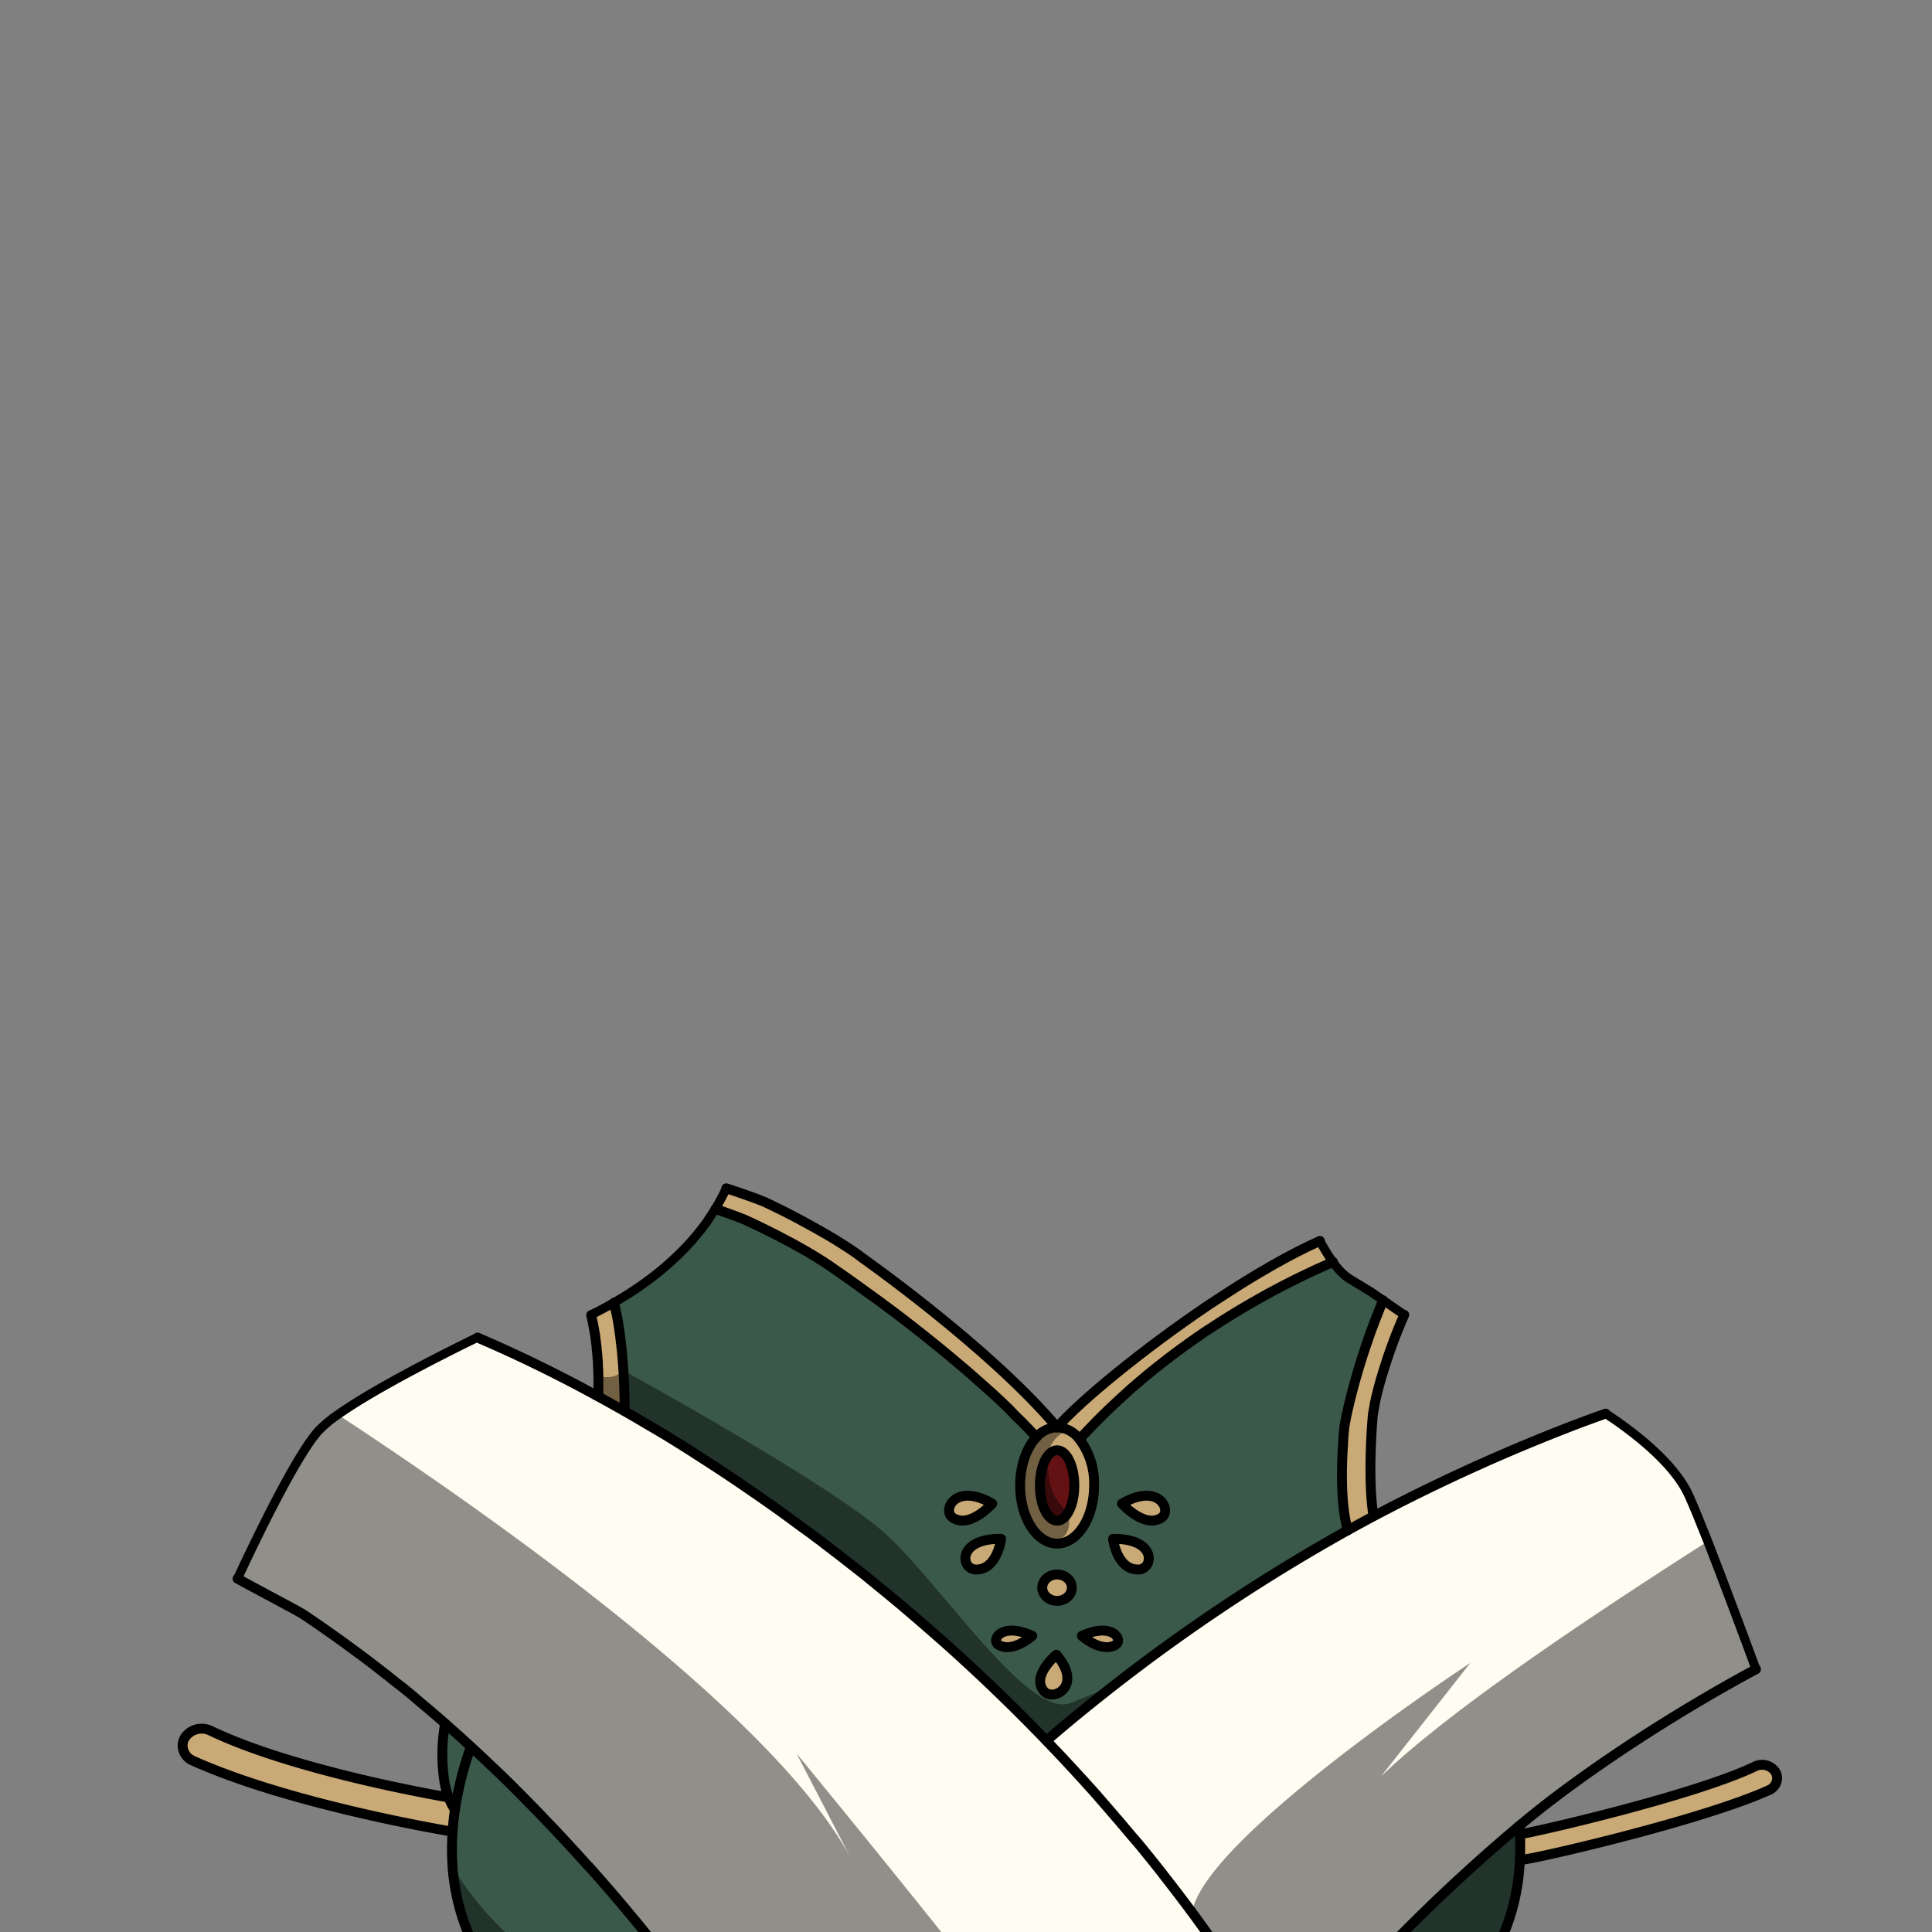 <svg xmlns="http://www.w3.org/2000/svg" viewBox="0 0 432 432">
  <rect x="0" y="0" width="432" height="432" fill="#808080" stroke="none"/>
  <defs>
    <style>.BUNTAI_WOLF_OUTFIT_WOLF_OUTFIT_3_cls-1{isolation:isolate;}.BUNTAI_WOLF_OUTFIT_WOLF_OUTFIT_3_cls-2{fill:#fffcf1;}.BUNTAI_WOLF_OUTFIT_WOLF_OUTFIT_3_cls-3{fill:#631113;}.BUNTAI_WOLF_OUTFIT_WOLF_OUTFIT_3_cls-4{fill:#3a594a;}.BUNTAI_WOLF_OUTFIT_WOLF_OUTFIT_3_cls-5{fill:#c9a976;}.BUNTAI_WOLF_OUTFIT_WOLF_OUTFIT_3_cls-6,.BUNTAI_WOLF_OUTFIT_WOLF_OUTFIT_3_cls-8{fill:none;stroke:#000;stroke-linecap:round;stroke-linejoin:round;}.BUNTAI_WOLF_OUTFIT_WOLF_OUTFIT_3_cls-6{stroke-width:2.21px;}.BUNTAI_WOLF_OUTFIT_WOLF_OUTFIT_3_cls-7{opacity:0.43;mix-blend-mode:multiply;}.BUNTAI_WOLF_OUTFIT_WOLF_OUTFIT_3_cls-8{stroke-width:2px;}</style>
  </defs>
  <g class="BUNTAI_WOLF_OUTFIT_WOLF_OUTFIT_3_cls-1">
    <g id="outfit">
      <path class="BUNTAI_WOLF_OUTFIT_WOLF_OUTFIT_3_cls-2" d="M392.64,373.25q-3.13,1.67-6.3,3.47h0c-16.4,9.26-33.45,20.63-45.34,30.46-.14.12-.28.25-.42.36l-.85.7h0a390.17,390.17,0,0,0-51.54,52.39c-.82-1.43-1.66-2.86-2.49-4.27-.49-.82-1-1.63-1.47-2.44l-.25-.41-.05-.08c-.39-.63-.76-1.26-1.16-1.88,0-.11-.12-.21-.18-.32s-.29-.45-.42-.67c-.28-.45-.55-.89-.84-1.33l0,0c-.56-.89-1.11-1.79-1.69-2.67-.14-.23-.29-.46-.44-.69l-1.35-2.08c-.78-1.18-1.56-2.36-2.35-3.53l-.79-1.17-1.33-1.93c-.36-.52-.71-1-1.08-1.55-.8-1.16-1.61-2.31-2.44-3.46-.56-.77-1.09-1.53-1.65-2.29s-1.1-1.52-1.67-2.27-1.12-1.51-1.68-2.26l-.64-.84c-.7-.93-1.41-1.85-2.11-2.77-.14-.19-.3-.38-.44-.56-1.18-1.53-2.38-3-3.59-4.55a3.75,3.75,0,0,0-.26-.33l0,0c-.53-.67-1.07-1.34-1.61-2s-1.14-1.39-1.7-2.08l-.86-1q-2.22-2.67-4.48-5.29L247,403.42c-.57-.66-1.15-1.31-1.74-2s-1.07-1.21-1.62-1.82c-.29-.31-.56-.63-.86-.94a1.24,1.24,0,0,0-.19-.22c-.07-.07-.13-.15-.19-.22s-.23-.26-.36-.38a2.25,2.25,0,0,0-.21-.24c-.24-.25-.47-.51-.71-.77s-.42-.47-.64-.7l-.06-.07c-.16-.17-.3-.33-.46-.49a5.25,5.25,0,0,0-.46-.49.07.07,0,0,0,0-.05q-.6-.66-1.23-1.32c-.46-.49-.9-1-1.37-1.46-.23-.25-.45-.5-.69-.74l-.07-.08c-.4-.42-.82-.84-1.21-1.26l-.95-1c.27-.25.57-.5.87-.76,4.64-4,9.36-7.81,14.11-11.53h0l0,0a408.83,408.83,0,0,1,52.36-34.74c1.89-1.05,3.82-2.1,5.72-3.12a412.14,412.14,0,0,1,44.69-20.31q3.75-1.43,7.27-2.67c5.64,3.7,15.25,10.84,18.63,18.38,1.12,2.5,2.6,6.11,4.21,10.21C385.68,354.36,390.25,366.74,392.64,373.25Z" />
      <path class="BUNTAI_WOLF_OUTFIT_WOLF_OUTFIT_3_cls-2" d="M289.89,463.66l-.45,0-1,.07h-.06c-14.39.9-27.7-2.15-54.43-1.46-5.07.13-10.65.4-16.78.85-2.06.16-4.18.33-6.37.53q-5.79.51-12.29,1.27c-1.43.16-2.9.34-4.39.53l-4.84.6a144.71,144.71,0,0,1-19.54,1.32s-1.23-2-3.61-5.63c-.7-1-1.49-2.22-2.39-3.52-.22-.33-.45-.66-.67-1-.1-.14-.2-.29-.31-.43s-.21-.29-.3-.44-.3-.44-.47-.67-.31-.46-.48-.69l-.15-.22c-.76-1.08-1.59-2.23-2.45-3.43l-.32-.44c-.12-.15-.22-.31-.33-.46s-.16-.22-.25-.34l-.25-.35c-.08-.12-.18-.23-.27-.35s-.2-.28-.3-.42l-.3-.42c-.12-.15-.22-.31-.35-.46-.35-.49-.71-1-1.09-1.49l-.74-1c-.5-.68-1-1.36-1.55-2.06-1.86-2.43-3.84-5-6-7.68-.55-.71-1.14-1.43-1.71-2.16l-1.78-2.19c-.59-.74-1.22-1.49-1.84-2.24-1.46-1.77-3-3.58-4.56-5.41Q135.68,422,134,420l-.22-.24c-.6-.7-1.23-1.39-1.84-2.09l-.06-.06-.05,0a1.06,1.06,0,0,0-.17-.2s0,0-.06,0c-.75-.86-1.52-1.71-2.3-2.57l-2.42-2.64c-.83-.88-1.65-1.77-2.48-2.66s-1.68-1.78-2.56-2.67-1.71-1.8-2.59-2.7-1.76-1.79-2.67-2.7q-2.44-2.46-5-4.94c-.7-.68-1.4-1.36-2.12-2l-1.28-1.22c-.93-.88-1.87-1.75-2.83-2.62s-1.88-1.74-2.84-2.6-1.85-1.65-2.79-2.47a1.31,1.31,0,0,1-.12-.11h0c-.79-.72-1.61-1.43-2.45-2.13s-1.57-1.36-2.35-2l-1.37-1.16c-1.23-1-2.46-2.05-3.72-3.07L88.29,376l-1.84-1.48-.06,0c-.45-.36-.91-.73-1.37-1.08-.9-.71-1.81-1.41-2.74-2.11s-2-1.49-3-2.22c-1.6-1.19-3.19-2.35-4.83-3.5-.36-.27-.75-.54-1.12-.8l-2.18-1.53-.78-.53c-.87-.59-1.71-1.17-2.58-1.74-.42-.28-4.16-2.3-7.91-4.32l-.2-.1-.25-.14a1.86,1.86,0,0,0-.25-.14c-2.43-1.3-4.76-2.56-6.1-3.3,4.42-9.51,13.08-27.37,18-32.92a26.54,26.54,0,0,1,4.37-3.68c8-5.67,22.73-13.15,31.28-17.33q3.9,1.65,7.87,3.5,4.65,2.16,9.43,4.57l1.62.83q2.62,1.33,5.27,2.76a.24.24,0,0,1,.08.06c.24.12.49.24.73.38.68.35,1.35.73,2,1.09,2,1.05,3.91,2.14,5.88,3.27l2.93,1.69c1,.57,2,1.14,2.92,1.73s2,1.18,3,1.77c1.91,1.16,3.81,2.35,5.74,3.56l1.53,1q2.06,1.31,4.13,2.66c2.2,1.44,4.4,2.92,6.62,4.43l2.77,1.91c2.68,1.85,5.34,3.75,8,5.71l2.34,1.71,2.73,2a3.39,3.39,0,0,1,.42.33l.17.11a.27.27,0,0,1,.08.07l.09.06.37.28.3.24c.19.13.38.27.56.42l2.18,1.67,0,0c.55.4,1.1.83,1.64,1.26q1.92,1.49,3.84,3c.75.59,1.49,1.18,2.24,1.79s1.36,1.08,2,1.64l3,2.45c.84.69,1.68,1.39,2.51,2.1l.6.51c1.91,1.62,3.84,3.28,5.75,4.95,1.33,1.16,2.64,2.33,4,3.52.91.83,1.84,1.66,2.75,2.5,2.33,2.13,4.66,4.29,6.94,6.49.52.5,1.06,1,1.58,1.51q5.37,5.17,10.6,10.61l.95,1c.21.23.43.45.63.68l.58.58.07.08c.24.24.46.49.69.74.47.48.91,1,1.37,1.46s.83.88,1.23,1.32a.07.07,0,0,1,0,.05l.06.06c.27.28.53.57.8.86l.06.06.06.07.18.2.46.5c.24.26.47.52.71.77a2.25,2.25,0,0,1,.21.24c.13.12.23.26.36.38s.12.15.19.22a1.24,1.24,0,0,1,.19.22c.3.31.57.63.86.94.55.61,1.09,1.21,1.62,1.82s1.17,1.3,1.74,2,1.15,1.32,1.71,2l.4.44.37.45,1.55,1.81a3.07,3.07,0,0,1,.29.34l1.26,1.49a.7.7,0,0,1,.13.17c.29.35.58.69.88,1l.86,1c.56.69,1.14,1.38,1.7,2.08s1.08,1.33,1.61,2l0,0a3.75,3.75,0,0,1,.26.33l1.16,1.45,1.55,2,.88,1.13c.14.18.3.37.44.56l.43.57c.57.73,1.13,1.46,1.68,2.2l.64.84c.56.75,1.13,1.51,1.68,2.26.41.54.81,1.09,1.21,1.63.15.22.3.43.46.64.56.76,1.09,1.52,1.65,2.29.83,1.15,1.64,2.3,2.44,3.46.37.51.72,1,1.08,1.55l1.33,1.93.79,1.17.79,1.17c.51.79,1,1.57,1.56,2.36l1.35,2.08c.15.23.3.46.44.69.3.46.6.92.88,1.39l.81,1.28,0,0c.29.44.56.88.84,1.33.13.22.28.45.42.67s.13.21.18.32c.21.32.4.65.6,1l.56.91.05.08.25.41c.08.14.18.28.25.42.42.68.81,1.35,1.22,2,.83,1.41,1.67,2.84,2.49,4.27C288.77,461.64,289.34,462.65,289.89,463.66Z" />
      <path class="BUNTAI_WOLF_OUTFIT_WOLF_OUTFIT_3_cls-3" d="M236.37,324.28c2.13,0,3.85,3.53,3.85,7.87S238.5,340,236.37,340s-3.85-3.53-3.85-7.88S234.24,324.28,236.37,324.28Z" />
      <path class="BUNTAI_WOLF_OUTFIT_WOLF_OUTFIT_3_cls-4" d="M339.89,415.87a49.82,49.82,0,0,1-.6,5.89c-2.08,12.9-9.5,26.36-27.53,37a85.39,85.39,0,0,1-21.87,4.86h0c-.56-1-1.12-2-1.71-3a390.79,390.79,0,0,1,51.54-52.39c0,.6.1,1.19.13,1.78A56.55,56.55,0,0,1,339.89,415.87Z" />
      <path class="BUNTAI_WOLF_OUTFIT_WOLF_OUTFIT_3_cls-4" d="M306.62,288.94,301.85,286a14.35,14.35,0,0,1-3.8-3.85q-4,1.72-7.7,3.56l-1,.49q-1.18.58-2.31,1.17c-.53.27-1,.54-1.57.83-1.29.67-2.55,1.36-3.78,2.06-.64.35-1.25.7-1.88,1.06q-4.55,2.61-8.6,5.3c-.67.43-1.32.87-2,1.3q-4,2.74-7.6,5.47l-1.45,1.12c-2.31,1.79-4.46,3.57-6.47,5.31l-.88.76c-1.81,1.58-3.47,3.13-5,4.62l-1.19,1.17c-1.15,1.13-2.24,2.24-3.24,3.3l-.81.84c-.39.44-.79.87-1.17,1.29a16.41,16.41,0,0,1,3.25,10.33c0,7.2-3.71,13-8.26,13l-.43,0a2.58,2.58,0,0,1-.29,0h0l-.22,0h0l-.14,0a0,0,0,0,1,0,0,2.46,2.46,0,0,1-.39-.09l-.22-.07a2.19,2.19,0,0,1-.33-.12h0l-.51-.24a7,7,0,0,1-1.27-.85l-.27-.24-.25-.23-.23-.24-.12-.13a7.17,7.17,0,0,1-.51-.61c-.14-.18-.27-.37-.4-.57s-.24-.34-.34-.52l-.13-.2v0l-.06-.09a2.37,2.37,0,0,1-.19-.35l-.25-.49c-.1-.23-.22-.47-.31-.72s-.09-.2-.14-.31h0a.09.09,0,0,0,0,0c-.05-.13-.09-.25-.13-.38a.49.49,0,0,1,0-.11,13.75,13.75,0,0,1-.43-1.5c-.05-.19-.09-.39-.13-.58-.1-.48-.2-1-.27-1.46a.08.08,0,0,1,0,0c0-.43-.08-.86-.11-1.3a0,0,0,0,1,0,0,0,0,0,0,1,0,0,1.23,1.23,0,0,1,0-.19c0-.06,0-.12,0-.19a.76.76,0,0,0,0-.15h0a0,0,0,0,1,0-.05c0-.12,0-.24,0-.37v-.68a.49.49,0,0,1,0-.12,1.93,1.93,0,0,1,0-.24q0-.3,0-.6a.2.2,0,0,1,0-.11c0-.16,0-.32,0-.48s0,0,0,0,0,0,0,0a0,0,0,0,1,0,0c0-.11,0-.22,0-.33a2.58,2.58,0,0,1,0-.39l.12-.64v0s0-.07,0-.1h0l0-.15a1.55,1.55,0,0,1,0-.21,3.19,3.19,0,0,1,.12-.6c0-.2.09-.41.15-.61a2.11,2.11,0,0,1,.12-.43c.08-.25.15-.5.25-.74a.74.74,0,0,1,0-.14,1.51,1.51,0,0,1,.1-.3c.05-.14.11-.28.17-.41a1.11,1.11,0,0,1,.07-.16,2,2,0,0,1,.14-.3,1.89,1.89,0,0,1,.11-.25,1.51,1.51,0,0,1,.09-.18s0,0,0,0a1.33,1.33,0,0,0,.11-.24h0l0,0s0,0,0-.05l.37-.65.28-.44.3-.43a5.45,5.45,0,0,1,.37-.47l.39-.46a.6.6,0,0,0-.11-.12c-.9-1-1.85-2-2.82-2.94-.17-.19-.36-.38-.55-.56-.57-.58-1.15-1.16-1.75-1.73s-1.35-1.32-2-2L223,312.71c-.44-.41-.88-.82-1.33-1.22-.74-.69-1.49-1.36-2.24-2l-.16-.13c-.15-.15-.31-.29-.48-.43-.45-.42-.92-.83-1.38-1.23l-1.9-1.63c-1-.89-2.05-1.76-3.08-2.61l-.87-.73a.45.45,0,0,1-.13-.1L210,301.46l-.1-.09c-1.23-1-2.46-2-3.64-2.92-.59-.47-1.18-.94-1.77-1.39l-.28-.23-1.5-1.17-.77-.59-1.3-1-.47-.36-2.69-2-.84-.63-.18-.12-1.38-1-3.66-2.65-.52-.37-.32-.23-.17-.12-.91-.64-.14-.11-.73-.51c-.17-.11-.31-.21-.45-.32l-.11-.07-.28-.2-.2-.13-.74-.51c-7.77-5.66-20.47-11.35-20.47-11.35-.89-.35-1.83-.72-2.84-1.08-.25-.1-.52-.19-.78-.28l-.21-.09-.24-.08-.17-.06-.68-.24-.69-.24-.86-.3c-.48.78-1,1.54-1.49,2.28l0,.06a54.52,54.52,0,0,1-7.24,8.36l0,0c-.5.48-1,.94-1.52,1.39s-1.11,1-1.66,1.43a75,75,0,0,1-10.71,7.44c.06.18.1.36.15.54s.1.48.16.73c.1.42.19.84.28,1.26s.14.7.2,1c.15.78.15.95.28,1.73.06.37.12.74.16,1.12s.12.74.17,1.11c.06.57.14,1.13.2,1.7.24,2,.4,4.06.53,6,.21,3.29.27,6.37.27,8.94l2.93,1.69c1,.56,2,1.14,2.92,1.73s2,1.18,3,1.77c1.91,1.16,3.81,2.35,5.74,3.56l1.53,1q2.06,1.31,4.13,2.66c2.2,1.44,4.4,2.92,6.62,4.43.92.63,1.85,1.26,2.77,1.91,2.68,1.85,5.34,3.75,8,5.71l2.34,1.71,2.73,2a3.39,3.39,0,0,1,.42.33l.17.11a.27.27,0,0,1,.08.07l.09.06.37.28.3.24c.19.13.38.27.56.42l2.18,1.67,0,0c.55.4,1.1.83,1.64,1.26q1.92,1.49,3.84,3c.75.59,1.49,1.18,2.24,1.79s1.36,1.08,2,1.64l3,2.45c.84.69,1.68,1.39,2.51,2.1l.6.51c1.91,1.62,3.84,3.28,5.75,4.95,1.33,1.16,2.64,2.33,4,3.52.91.83,1.84,1.66,2.75,2.5,2.33,2.13,4.66,4.29,6.94,6.49.52.5,1.06,1,1.58,1.51q5.37,5.17,10.6,10.61c.27-.25.57-.5.87-.76,4.64-4,9.36-7.81,14.11-11.53h0l0,0a408.83,408.83,0,0,1,52.36-34.74c-1.59-5.6-1.41-13.77-1.09-18.76,0-.27,0-.53,0-.78a1.81,1.81,0,0,1,0-.4c0-.24,0-.47.05-.69h0c.12-1.55.23-2.5.23-2.5.14-.9.33-1.92.57-3a145,145,0,0,1,4.55-16c.36-1.06.73-2.1,1.11-3.13.25-.68.5-1.36.76-2l.77-1.94c.27-.68.54-1.33.82-2,0-.07.06-.13.08-.19h0Zm-73.51,65.55a.77.77,0,0,1,.07-.27c0-.08,0-.15.07-.22s.16-.31.25-.46.1-.14.15-.21l.16-.2.21-.21a3.51,3.51,0,0,1,2.34-.87,3.16,3.16,0,0,1,3.32,3,2.51,2.51,0,0,1-.06.55,3.16,3.16,0,0,1-.17.52,1.34,1.34,0,0,1-.12.24,2,2,0,0,1-.3.42,2.56,2.56,0,0,1-.28.3,2.34,2.34,0,0,1-.3.25c-.11.08-.23.15-.35.22a2.53,2.53,0,0,1-.33.16,3.83,3.83,0,0,1-.75.23h0a4.32,4.32,0,0,1-.62,0l-.34,0a2.76,2.76,0,0,1-.4-.06,2,2,0,0,1-.35-.09l-.31-.11a3,3,0,0,1-.4-.2l-.31-.2a3.39,3.39,0,0,1-.45-.4l-.22-.29a1.62,1.62,0,0,1-.23-.37s0-.07-.06-.1a1,1,0,0,0,0-.1c0-.08-.05-.16-.08-.25l-.06-.24c0-.09,0-.17-.05-.26a2.26,2.26,0,0,1,0-.26,2.17,2.17,0,0,1,0-.26C233.08,354.66,233.09,354.57,233.11,354.49Zm-.5,21.13a3.23,3.23,0,0,1,.08-.53,4.5,4.5,0,0,1,.14-.49c.06-.18.13-.36.2-.54a6.36,6.36,0,0,1,.3-.58,4.56,4.56,0,0,1,.33-.56.37.37,0,0,0,.07-.12c.11-.14.2-.28.29-.41s.25-.33.39-.49l.32-.37c.23-.27.45-.5.66-.71a.92.92,0,0,1,.13-.14l.14-.13.32-.3.08-.08.08-.05s0-.05.05-.05l0,0,.32.37a13,13,0,0,1,1,1.47c.07.12.14.24.19.35a7.83,7.83,0,0,1,.59,1.31,6,6,0,0,1,.3,1.57,4,4,0,0,1,0,.7.69.69,0,0,1,0,.2c0,.06,0,.13,0,.19a.29.29,0,0,1,0,.09,2.8,2.8,0,0,1-.09.31.32.32,0,0,1,0,.09c0,.11-.1.21-.14.31a2.5,2.5,0,0,1-.25.41,1.85,1.85,0,0,1-.25.32,1.12,1.12,0,0,1-.24.25,3.38,3.38,0,0,1-2.56.94,3.56,3.56,0,0,1-.49-.09,1.7,1.7,0,0,1-.55-.24l-.3-.22a.69.69,0,0,1-.17-.17,3.33,3.33,0,0,1-.87-2.24C232.59,375.85,232.6,375.74,232.61,375.62Zm-1.8-9.84s-4.29,3.87-7.48,2.05C221.44,366.74,223.89,362.58,230.81,365.78Zm-6.94-21.69a12.56,12.56,0,0,1-.87,3.11,4.34,4.34,0,0,1-.25.54,5.18,5.18,0,0,1-.4.73,3.63,3.63,0,0,1-.33.47,1,1,0,0,1-.21.26,4.35,4.35,0,0,1-.83.83,3.53,3.53,0,0,1-.34.24c-.14.08-.26.16-.41.23a.39.39,0,0,1-.13.06l-.22.1a2.53,2.53,0,0,1-.36.12,4.09,4.09,0,0,1-1.35.18,1,1,0,0,1-.25,0,1.45,1.45,0,0,1-.3-.06,2.55,2.55,0,0,1-.39-.13l-.39-.24a7.16,7.16,0,0,1-.34-.31,1.46,1.46,0,0,1-.17-.24,2.39,2.39,0,0,1-.3-.54.86.86,0,0,1-.06-.23,2.17,2.17,0,0,1-.07-.35,2.31,2.31,0,0,1,0-.37,1.51,1.51,0,0,1,0-.3.77.77,0,0,1,0-.15,2.38,2.38,0,0,1,.19-.68.77.77,0,0,1,.08-.19,3,3,0,0,1,.34-.56,1.1,1.1,0,0,1,.14-.18A2.74,2.74,0,0,1,217,346l.27-.23.25-.2a.52.52,0,0,1,.11-.07,3.7,3.7,0,0,1,.59-.36l.4-.19a3.12,3.12,0,0,1,.42-.18c.21-.08.42-.15.64-.21l.45-.12.51-.11a2,2,0,0,1,.43-.08,6,6,0,0,1,.61-.09A16.74,16.74,0,0,1,223.87,344.09Zm-11.64-6.63a2,2,0,0,1,.13-.57,3.36,3.36,0,0,1,.42-.85l.27-.32a3.65,3.65,0,0,1,.3-.27l.07-.06a4.08,4.08,0,0,1,.33-.25,4.34,4.34,0,0,1,.43-.23,1.6,1.6,0,0,1,.3-.13l.17-.06.13-.05h0l.21-.06a1.55,1.55,0,0,1,.31-.07l.26,0,.2,0H216a6.67,6.67,0,0,1,1,0c.18,0,.37,0,.56.08l.64.12a12.26,12.26,0,0,1,1.35.43h0a15.08,15.08,0,0,1,1.51.68h0l.81.45,0,0-.05,0-.07.08-.08.09-.11.1a14,14,0,0,1-1.53,1.38l-.54.41-.44.3s0,0,0,0l-.56.35c-.19.11-.4.22-.59.31a6.65,6.65,0,0,1-.61.27c-.2.08-.42.15-.62.21a2.25,2.25,0,0,1-.35.09,3.74,3.74,0,0,1-.52.09h0l-.51,0a3.69,3.69,0,0,1-.58,0,4,4,0,0,1-.58-.13,3.9,3.9,0,0,1-1.11-.57A1.91,1.91,0,0,1,212.23,337.46Zm37.69,29.78a.61.61,0,0,1-.09.18.64.64,0,0,1-.1.13h0l-.06.07,0,0-.22.16c-3.19,1.82-7.49-2.05-7.49-2.05a11.17,11.17,0,0,1,4.61-1.19,5.17,5.17,0,0,1,.91.07l.41.08.39.11a3.42,3.42,0,0,1,.61.28,2.46,2.46,0,0,1,.27.17,1.3,1.3,0,0,1,.23.18l.18.18a1.86,1.86,0,0,1,.21.28,1.2,1.2,0,0,1,.13.21,1.43,1.43,0,0,1,.12.87A.79.79,0,0,1,249.92,367.24Zm6.58-17.42a1.41,1.41,0,0,1-.27.37.75.75,0,0,1-.15.16l-.17.15a1.64,1.64,0,0,1-.22.14c-.08.05-.17.08-.24.12a3,3,0,0,1-.42.14,1.68,1.68,0,0,1-.45.06,4.19,4.19,0,0,1-1.36-.18,2.06,2.06,0,0,1-.35-.12l-.12-.05a2.06,2.06,0,0,1-.42-.21,1.43,1.43,0,0,1-.27-.15,4.34,4.34,0,0,1-.58-.46,3.31,3.31,0,0,1-.27-.26,3.9,3.9,0,0,1-.33-.38,6.5,6.5,0,0,1-.88-1.37c-.07-.15-.14-.31-.22-.47s-.13-.31-.18-.46a3.05,3.05,0,0,1-.16-.45c-.06-.15-.1-.29-.15-.44s-.09-.33-.13-.48a12.22,12.22,0,0,1-.28-1.39C256.25,344,257.7,347.86,256.5,349.82Zm4-11.62a1.21,1.21,0,0,1-.13.42,1.64,1.64,0,0,1-.56.67,3,3,0,0,1-.54.33l-.27.12a.31.31,0,0,1-.12.05l-.24.08a3.11,3.11,0,0,1-.49.11l-.24,0-.37,0-.5,0-.5-.08-.44-.12-.56-.19a8.23,8.23,0,0,1-1-.47l-.41-.24-.13-.08c-.23-.14-.46-.29-.67-.44l-.58-.44a4.61,4.61,0,0,1-.62-.52l-.66-.6-.14-.13-.11-.12-.1-.1-.14-.16-.05-.05,0,0h0s0,0,0,0l.8-.45a15,15,0,0,1,1.52-.68,13.92,13.92,0,0,1,1.36-.43l.64-.12c.19,0,.36-.06.53-.07a6.07,6.07,0,0,1,1,0,2.71,2.71,0,0,1,.41,0l.36.07a2.11,2.11,0,0,1,.36.09,1.64,1.64,0,0,1,.39.14,2.78,2.78,0,0,1,.46.21,2.55,2.55,0,0,1,.39.24.85.85,0,0,1,.17.14.58.58,0,0,1,.17.14,1.48,1.48,0,0,1,.25.25,2.74,2.74,0,0,1,.49.71,1.89,1.89,0,0,0,.11.25,1.43,1.43,0,0,1,.08.22.83.83,0,0,1,.06.21,2.7,2.7,0,0,1,0,1Z" />
      <path class="BUNTAI_WOLF_OUTFIT_WOLF_OUTFIT_3_cls-4" d="M169.76,467.41c-27-.09-40.46-8.61-40.46-8.61-1.82-1.07-3.54-2.18-5.14-3.33a58.6,58.6,0,0,1-13.59-12.94,46.71,46.71,0,0,1-8.71-20.15c-.13-.75-.25-1.51-.35-2.27-.05-.37-.09-.75-.13-1.12s-.08-.76-.11-1.13c0-.07,0-.13,0-.2h0a54.94,54.94,0,0,1,0-8.11c.11-1.65.28-3.26.51-4.84h0a13.69,13.69,0,0,1-1.41-2.78,19.42,19.42,0,0,1-.92-3.3,40.06,40.06,0,0,1,.11-13.2c2,1.72,3.88,3.45,5.77,5.19q3.16,2.92,6.23,5.87c.77.75,1.54,1.49,2.3,2.25l2.15,2.11c.18.2.38.39.57.58l2.67,2.7c1.15,1.18,2.28,2.36,3.4,3.52l1.74,1.85q1.53,1.61,3,3.2c.65.7,1.3,1.4,1.93,2.1.86.94,1.71,1.88,2.53,2.82l.05,0c5.72,6.41,10.86,12.57,15.36,18.26l.91,1.14c2.39,3,4.6,5.9,6.61,8.6l.75,1c3,4,5.53,7.6,7.61,10.61.23.34.47.67.69,1,.88,1.3,1.68,2.47,2.38,3.52C168.51,465.37,169.76,467.41,169.76,467.41Z" />
      <path class="BUNTAI_WOLF_OUTFIT_WOLF_OUTFIT_3_cls-5" d="M397.32,397.61a3,3,0,0,1-1.83,2.67c-14.87,6.7-50.16,14.85-54.4,15.44-.74.11-1.14.15-1.14.15h-.06a56.55,56.55,0,0,0,0-5.83h.1l.68-.1c3.32-.46,38.26-8.49,51.74-15a3.59,3.59,0,0,1,4.51,1.14A2.75,2.75,0,0,1,397.32,397.61Z" />
      <path class="BUNTAI_WOLF_OUTFIT_WOLF_OUTFIT_3_cls-5" d="M314,294a108,108,0,0,0-4,10.44c-.32,1-.62,1.93-.9,2.87-.12.35-.21.69-.32,1-.17.65-.35,1.3-.53,1.92-.42,1.62-.78,3.13-1,4.46,0,.21-.08.4-.11.6s-.08.39-.11.58-.05.36-.07.54c0,0-1.29,13.71.13,22.56-1.9,1-3.83,2.07-5.72,3.12-1.59-5.6-1.41-13.77-1.09-18.76,0-.27,0-.53,0-.78a1.81,1.81,0,0,1,0-.4c0-.24,0-.47.05-.69h0c.12-1.55.24-2.5.24-2.5.13-.9.33-1.92.56-3a145,145,0,0,1,4.55-16c.36-1.06.73-2.1,1.11-3.13.25-.68.5-1.36.76-2l.77-1.94c.27-.68.54-1.33.82-2,0-.07.06-.13.08-.19Z" />
      <path class="BUNTAI_WOLF_OUTFIT_WOLF_OUTFIT_3_cls-5" d="M250.87,336.21s5.14,5.83,8.93,3.08C262.05,337.67,259.12,331.43,250.87,336.21Z" />
      <path class="BUNTAI_WOLF_OUTFIT_WOLF_OUTFIT_3_cls-5" d="M248.88,344.09s.81,7,5.7,6.86C258,350.87,258.73,344,248.88,344.09Z" />
      <path class="BUNTAI_WOLF_OUTFIT_WOLF_OUTFIT_3_cls-5" d="M241.9,365.78s4.31,3.87,7.49,2.05C251.29,366.74,248.83,362.58,241.9,365.78Z" />
      <path class="BUNTAI_WOLF_OUTFIT_WOLF_OUTFIT_3_cls-5" d="M295.12,277.45l-.35.16-2.27,1.05c-.75.37-1.53.75-2.31,1.15l-2.38,1.24c-2,1.07-4,2.23-6.08,3.45-2.89,1.71-5.82,3.55-8.75,5.47l-2.5,1.66c-14.94,10.06-29,21.71-34.09,27.51h0c-15-17.8-43.51-37.86-43.51-37.86-.43-.32-.87-.64-1.34-1-2.07-1.45-4.36-2.89-6.63-4.22L183,275c-3.8-2.16-7.35-4-9.61-5.08l-.58-.28-.26-.13-1.6-.76h0l-.37-.14-.34-.13-.67-.26-.17-.07h0l-.56-.21-.33-.12-.24-.09-.81-.29c-1.59-.57-3.29-1.15-5.06-1.72a45.51,45.51,0,0,1-2.47,4.58l.86.3.69.24.68.24.17.06.45.17c.26.09.53.18.78.28,1,.36,1.95.73,2.84,1.08,0,0,12.7,5.69,20.47,11.35l.74.51.2.13.28.2.11.07c.14.11.28.21.45.32l.73.51.14.11.91.64.17.12.32.23.52.37,3.66,2.65,1.38,1,.18.12.84.63,2.69,2,.47.36,1.3,1,.77.59,1.5,1.17.28.23c.59.45,1.18.91,1.77,1.39,1.18.94,2.41,1.91,3.64,2.92l.1.09,1.41,1.15a.45.45,0,0,0,.13.1l.87.73c1,.85,2.05,1.72,3.08,2.61l1.9,1.63c.46.4.93.81,1.38,1.23l.48.42h0l.16.13c.75.66,1.5,1.33,2.24,2,.45.4.89.81,1.33,1.22l1.44,1.36c.69.65,1.38,1.31,2,2s1.18,1.15,1.75,1.73c.19.18.38.37.55.56,1,1,1.92,2,2.82,2.94a.6.6,0,0,1,.11.12l-.39.46c-.13.15-.25.31-.37.47l-.3.43-.28.44-.37.65s0,0,0,.05l0,0h0a1.33,1.33,0,0,1-.11.24s0,0,0,0a1.51,1.51,0,0,0-.09.18,1.29,1.29,0,0,0-.09.16.87.87,0,0,0-.07.17,1.45,1.45,0,0,0-.09.22c-.08.17-.15.34-.23.52a3.58,3.58,0,0,0-.11.35.74.74,0,0,0,0,.14c-.1.24-.17.49-.25.74a2.11,2.11,0,0,0-.12.43c-.06.2-.11.41-.15.61s-.14.64-.2,1v0a.07.07,0,0,0,0,.05v.05s0,.05,0,.07l-.1.57a2.58,2.58,0,0,0,0,.39c0,.11,0,.22,0,.33a0,0,0,0,0,0,0s0,0,0,0,0,0,0,0,0,.32,0,.48a.2.2,0,0,0,0,.11q0,.3,0,.6a1.93,1.93,0,0,0,0,.24.49.49,0,0,0,0,.12v.68c0,.13,0,.25,0,.37v.06a.76.76,0,0,1,0,.15c0,.07,0,.13,0,.19a1.23,1.23,0,0,0,0,.19,0,0,0,0,0,0,0,0,0,0,0,0,0,0c0,.44.07.87.11,1.3a.08.08,0,0,0,0,0c.07.43.14.86.22,1.27s.12.52.18.77a13.75,13.75,0,0,0,.43,1.5.49.49,0,0,0,0,.11c0,.13.08.25.13.38a.09.09,0,0,1,0,0h0c0,.11.09.21.14.31s.21.49.31.72l.25.49a2.37,2.37,0,0,0,.19.35l.06.09a2.09,2.09,0,0,0,.17.28,3,3,0,0,0,.3.48c.13.2.26.39.4.57a7.17,7.17,0,0,0,.51.61l.12.13.23.24.25.23.27.24a7,7,0,0,0,1.27.85l.51.24h0a2.19,2.19,0,0,0,.33.12l.22.07a2.46,2.46,0,0,0,.39.09,0,0,0,0,0,0,0l.14,0h0l.22,0,.14,0,.16,0,.43,0c4.55,0,8.26-5.81,8.26-13a16.41,16.41,0,0,0-3.25-10.33c.38-.42.78-.85,1.17-1.29.27-.27.53-.56.81-.84,1-1.06,2.09-2.17,3.24-3.3l1.19-1.17c1.56-1.49,3.22-3,5-4.62l.88-.76c2-1.74,4.16-3.52,6.47-5.31l1.45-1.12q3.56-2.71,7.6-5.47c.65-.43,1.3-.87,2-1.3q4.07-2.68,8.6-5.3c.63-.36,1.24-.71,1.88-1.06,1.23-.7,2.49-1.39,3.78-2.06.52-.29,1-.56,1.57-.83q1.13-.58,2.31-1.17l1-.49q3.72-1.83,7.7-3.56A42.2,42.2,0,0,1,295.12,277.45ZM240.2,333.08a2.28,2.28,0,0,1,0,.26c0,.07,0,.14,0,.2s0,.32,0,.47a9.36,9.36,0,0,1-.16,1.08l0,.13a12.42,12.42,0,0,1-.37,1.34,1.4,1.4,0,0,1-.09.29,1.08,1.08,0,0,1-.1.27s0,0,0,0l-.09.21a3,3,0,0,1-.22.48.54.54,0,0,1-.07.13,2.07,2.07,0,0,1-.15.25,1.18,1.18,0,0,0-.1.19h0l-.25.35a5.92,5.92,0,0,1-.58.62l-.26.2a2,2,0,0,1-.27.17,1.26,1.26,0,0,1-.29.12,1.07,1.07,0,0,1-.27.08l-.15,0-.25,0a1.45,1.45,0,0,1-.3,0l-.17,0-.25-.08-.25-.11a.84.84,0,0,1-.21-.13,2.6,2.6,0,0,1-.49-.4,3.18,3.18,0,0,1-.3-.33,5.84,5.84,0,0,1-.75-1.2,3.53,3.53,0,0,1-.25-.56,5.31,5.31,0,0,1-.22-.6,7.59,7.59,0,0,1-.3-1.09,3,3,0,0,1-.1-.43l-.06-.39c0-.12,0-.24,0-.36-.06-.35-.09-.72-.12-1.1,0-.14,0-.28,0-.43s0-.4,0-.61,0-.54,0-.8v-.09a5.67,5.67,0,0,1,.05-.58s0-.07,0-.11c0-.21,0-.41.07-.61l0-.18a6.83,6.83,0,0,1,.15-.81,11.88,11.88,0,0,1,.36-1.31.54.54,0,0,1,0-.1,2.9,2.9,0,0,1,.16-.41l.05-.12a3.49,3.49,0,0,1,.2-.44c0-.09.09-.18.12-.26l.14-.25a1.88,1.88,0,0,1,.16-.23,1.64,1.64,0,0,1,.14-.22.07.07,0,0,0,0-.05s0,0,0,0l0,0,.09-.1a4,4,0,0,1,.34-.37.5.5,0,0,1,.13-.12,1.74,1.74,0,0,1,.27-.22l.17-.12.32-.16.24-.08.24-.05.15,0h.15a2.05,2.05,0,0,1,1.08.32l.19.13a2,2,0,0,1,.38.33.72.72,0,0,1,.18.17,4.59,4.59,0,0,1,.6.85.92.92,0,0,1,.15.25c0,.08.08.17.13.26a4.11,4.11,0,0,1,.25.56,3.86,3.86,0,0,1,.21.6,12.42,12.42,0,0,1,.37,1.34,4.51,4.51,0,0,1,.12.72,3.86,3.86,0,0,1,.1.76,4.93,4.93,0,0,1,.06.78c0,.26,0,.53,0,.8S240.22,332.77,240.2,333.08Z" />
      <path class="BUNTAI_WOLF_OUTFIT_WOLF_OUTFIT_3_cls-5" d="M236.36,352.05a3,3,0,1,0,3.31,3A3.15,3.15,0,0,0,236.36,352.05Z" />
      <path class="BUNTAI_WOLF_OUTFIT_WOLF_OUTFIT_3_cls-5" d="M233.45,378.21c2.11,2.38,8.76-1.2,2.77-8.17C236.22,370,230.43,374.78,233.45,378.21Z" />
      <path class="BUNTAI_WOLF_OUTFIT_WOLF_OUTFIT_3_cls-5" d="M223.33,367.83c3.18,1.82,7.48-2.05,7.48-2.05C223.89,362.58,221.43,366.74,223.33,367.83Z" />
      <path class="BUNTAI_WOLF_OUTFIT_WOLF_OUTFIT_3_cls-5" d="M218.17,351c4.87.12,5.69-6.86,5.69-6.86C214,344,214.76,350.87,218.17,351Z" />
      <path class="BUNTAI_WOLF_OUTFIT_WOLF_OUTFIT_3_cls-5" d="M221.86,336.21c-8.25-4.78-11.18,1.46-8.91,3.08C216.74,342,221.86,336.21,221.86,336.21Z" />
      <path class="BUNTAI_WOLF_OUTFIT_WOLF_OUTFIT_3_cls-5" d="M133.79,312.21c0-1.37,0-2.91,0-4.54,0-.78-.05-1.58-.09-2.38,0-.47,0-1-.1-1.43q-.06-1.1-.18-2.22c0-.57-.11-1.14-.19-1.72,0-.31-.08-.63-.13-.95s-.1-.75-.16-1.12-.1-.51-.13-.77c-.18-1-.38-2-.62-3,1.48-.72,3.22-1.62,5.12-2.73.06.18.1.36.15.54s.1.48.16.73c.1.42.19.84.28,1.26s.14.7.2,1c.15.78.15.95.28,1.73.06.37.12.74.16,1.12s.12.74.17,1.11c.06.57.13,1.13.2,1.7.24,2,.4,4.06.53,6,.21,3.29.27,6.37.27,8.94C137.7,314.35,135.75,313.26,133.79,312.21Z" />
      <path class="BUNTAI_WOLF_OUTFIT_WOLF_OUTFIT_3_cls-5" d="M47.1,387a4.53,4.53,0,0,0-5.7,1.44,3.41,3.41,0,0,0-.57,1.88,3.75,3.75,0,0,0,2.33,3.39c22.11,9.95,57.93,15.84,57.93,15.84h.13c.11-1.65.28-3.27.51-4.84h0a14.25,14.25,0,0,1-1.42-2.78S66.45,396.25,47.1,387Z" />
      <path class="BUNTAI_WOLF_OUTFIT_WOLF_OUTFIT_3_cls-6" d="M105.28,390.6a74.27,74.27,0,0,0-3.55,14.09" />
      <path class="BUNTAI_WOLF_OUTFIT_WOLF_OUTFIT_3_cls-6" d="M339.72,408.26c0,.6.1,1.19.13,1.78a56.55,56.55,0,0,1,0,5.83,49.82,49.82,0,0,1-.6,5.89c-2.08,12.9-9.5,26.36-27.53,37a85.39,85.39,0,0,1-21.87,4.86l-.46,0-1,.07h-.07c-14.38.9-27.7-2.15-54.43-1.46-5.07.13-10.63.4-16.77.85-2.06.16-4.17.33-6.36.53-3.88.34-8,.77-12.3,1.27-1.44.16-2.91.34-4.39.53l-4.83.6a144.92,144.92,0,0,1-19.54,1.32c-27-.09-40.46-8.61-40.46-8.61-1.82-1.07-3.54-2.18-5.14-3.33a58.6,58.6,0,0,1-13.59-12.94,46.71,46.71,0,0,1-8.71-20.15c-.13-.75-.25-1.51-.35-2.27-.05-.37-.1-.75-.13-1.12s-.08-.76-.11-1.13c0-.07,0-.13,0-.2h0a54.94,54.94,0,0,1,0-8.11c.11-1.65.28-3.26.51-4.84" />
      <path class="BUNTAI_WOLF_OUTFIT_WOLF_OUTFIT_3_cls-6" d="M101.74,404.71h0a14.25,14.25,0,0,1-1.42-2.78,20.2,20.2,0,0,1-.91-3.31,39.73,39.73,0,0,1,.11-13.19" />
      <path class="BUNTAI_WOLF_OUTFIT_WOLF_OUTFIT_3_cls-6" d="M289.89,463.66c-.55-1-1.12-2-1.7-3-.82-1.43-1.66-2.86-2.49-4.27l-1.21-2c-.08-.14-.17-.28-.26-.42s-.16-.28-.25-.41l-.05-.08-.56-.91-.59-1-.19-.32-.42-.67c-.28-.45-.55-.89-.84-1.33v0l-.81-1.28c-.29-.47-.59-.93-.89-1.39-.14-.23-.29-.46-.44-.69-.45-.7-.89-1.39-1.35-2.08l-1.56-2.36-.79-1.17-.79-1.17c-.44-.64-.87-1.29-1.33-1.93s-.71-1-1.07-1.55c-.81-1.16-1.62-2.31-2.45-3.46-.55-.77-1.09-1.53-1.65-2.29-.15-.21-.31-.42-.46-.64l-1.2-1.63-1.69-2.26-.64-.84c-.55-.74-1.11-1.47-1.68-2.2l-.43-.57c-.14-.19-.29-.38-.44-.56-.29-.38-.58-.76-.88-1.13-.51-.66-1-1.32-1.55-2l-1.15-1.45-.26-.33,0,0-1.62-2c-.56-.7-1.13-1.39-1.7-2.08l-.86-1-.87-1a1.15,1.15,0,0,0-.14-.17l-1.26-1.49c-.09-.12-.18-.23-.28-.34-.52-.6-1-1.21-1.56-1.81l-.37-.45-.39-.44c-.57-.67-1.14-1.33-1.72-2s-1.15-1.31-1.73-2l-1.63-1.82c-.29-.31-.56-.63-.85-.94a2,2,0,0,0-.2-.22l-.19-.22c-.12-.12-.23-.26-.35-.38l-.22-.24c-.24-.25-.47-.51-.71-.77l-.46-.5-.18-.2-.06-.07-.06-.06-.39-.43-.41-.43-.05-.06a.12.12,0,0,0-.05-.05l-1.22-1.32c-.46-.49-.91-1-1.38-1.46-.23-.25-.45-.5-.69-.74l-.07-.08-.57-.58-.64-.68-.95-1q-5.24-5.43-10.6-10.61l-1.57-1.51c-2.29-2.2-4.62-4.36-6.95-6.49-.91-.84-1.83-1.67-2.75-2.5q-2-1.78-4-3.52c-1.91-1.67-3.83-3.33-5.75-4.95l-.59-.51-2.52-2.1c-1-.83-2-1.64-3-2.45-.67-.56-1.35-1.1-2-1.64s-1.48-1.2-2.23-1.79c-1.28-1-2.57-2-3.85-3-.54-.43-1.09-.86-1.63-1.26,0,0,0,0,0,0-.73-.57-1.45-1.12-2.18-1.67-.18-.15-.37-.29-.55-.42l-.3-.24-.38-.28-.08-.06-.09-.07-.16-.11a4.46,4.46,0,0,0-.43-.33c-.91-.69-1.82-1.37-2.73-2l-2.33-1.71c-2.68-2-5.34-3.86-8-5.71l-2.77-1.91q-3.31-2.27-6.62-4.43-2.07-1.35-4.13-2.66c-.51-.33-1-.66-1.53-1q-2.88-1.82-5.73-3.56c-1-.59-2-1.19-3-1.77s-2-1.16-2.93-1.73l-2.93-1.69c-2-1.13-3.92-2.22-5.87-3.27-.67-.36-1.34-.74-2-1.09-.24-.14-.49-.26-.73-.38l-.09-.06q-2.64-1.43-5.27-2.76l-1.62-.83q-4.78-2.41-9.43-4.57-4-1.84-7.86-3.5" />
      <path class="BUNTAI_WOLF_OUTFIT_WOLF_OUTFIT_3_cls-6" d="M53.13,353c1.34.74,3.68,2,6.11,3.3l.25.14.26.13.18.11c3.75,2,7.49,4,7.91,4.32.87.57,1.72,1.15,2.58,1.74l.78.53,2.18,1.53,1.13.8c1.63,1.15,3.23,2.31,4.82,3.5,1,.73,2,1.47,3,2.22L85,373.38l1.36,1.08.06,0L88.3,376,89.61,377c1.26,1,2.49,2,3.72,3.07l1.37,1.16c.79.66,1.58,1.34,2.36,2s1.65,1.41,2.45,2.13h0l.12.11c.94.82,1.87,1.65,2.79,2.47s1.91,1.73,2.85,2.6,1.89,1.74,2.82,2.62l1.28,1.22c.72.67,1.43,1.35,2.13,2q2.56,2.47,5,4.94l2.66,2.7c.88.9,1.75,1.8,2.6,2.7s1.71,1.78,2.55,2.67l2.48,2.66,2.42,2.64c.78.86,1.55,1.71,2.31,2.57l.05,0a1.71,1.71,0,0,1,.18.2s0,0,0,0l.06.06c.62.7,1.24,1.39,1.85,2.09l.21.24q1.73,1.95,3.36,3.87c1.57,1.83,3.09,3.64,4.55,5.41.63.75,1.25,1.5,1.84,2.24s1.2,1.47,1.78,2.19,1.16,1.45,1.71,2.16c2.14,2.68,4.13,5.25,6,7.68.53.7,1.05,1.38,1.55,2.06l.74,1,1.1,1.49c.12.15.23.31.34.46l.3.42q.17.21.3.42c.09.12.19.23.27.35l.25.35c.09.12.17.22.25.34l.33.46c.11.15.22.29.32.44.87,1.2,1.69,2.35,2.45,3.43l.15.22.49.69.46.67.31.44.3.43.68,1c.89,1.3,1.68,2.47,2.38,3.52,2.38,3.59,3.62,5.63,3.62,5.63" />
      <path class="BUNTAI_WOLF_OUTFIT_WOLF_OUTFIT_3_cls-6" d="M234,389.22l.87-.76c4.64-4,9.36-7.81,14.11-11.53h0l0,0a408.75,408.75,0,0,1,52.35-34.74c1.9-1.05,3.82-2.1,5.73-3.12a411.26,411.26,0,0,1,44.69-20.31q3.74-1.43,7.26-2.67" />
      <path class="BUNTAI_WOLF_OUTFIT_WOLF_OUTFIT_3_cls-6" d="M392.64,373.25c-2.08,1.11-4.19,2.27-6.3,3.47h0c-16.4,9.26-33.45,20.63-45.33,30.46l-.43.36-.85.7h0a390.17,390.17,0,0,0-51.54,52.39" />
      <path class="BUNTAI_WOLF_OUTFIT_WOLF_OUTFIT_3_cls-6" d="M100.31,401.91S66.45,396.25,47.1,387a4.53,4.53,0,0,0-5.7,1.44,3.41,3.41,0,0,0-.57,1.88,3.75,3.75,0,0,0,2.33,3.39c22.11,9.95,57.93,15.84,57.93,15.84" />
      <path class="BUNTAI_WOLF_OUTFIT_WOLF_OUTFIT_3_cls-6" d="M340,415.87s.4,0,1.14-.15c4.24-.59,39.53-8.74,54.4-15.44a3,3,0,0,0,1.83-2.67,2.75,2.75,0,0,0-.44-1.49,3.59,3.59,0,0,0-4.51-1.14c-13.48,6.47-48.42,14.5-51.74,15l-.68.1" />
      <path class="BUNTAI_WOLF_OUTFIT_WOLF_OUTFIT_3_cls-6" d="M137.28,291.31c.05.18.09.36.14.54s.12.48.16.73c.1.42.19.84.28,1.26s.14.7.21,1c.14.78.14.95.27,1.73.06.37.12.74.17,1.12s.11.74.16,1.11c.07.57.14,1.13.2,1.7.24,2,.41,4.06.53,6,.21,3.29.27,6.37.27,8.94" />
      <path class="BUNTAI_WOLF_OUTFIT_WOLF_OUTFIT_3_cls-6" d="M133.8,312.21c0-1.37,0-2.91,0-4.54,0-.78-.06-1.58-.1-2.38,0-.47,0-1-.09-1.43,0-.73-.11-1.47-.19-2.22,0-.57-.12-1.14-.19-1.72l-.12-.95c0-.37-.11-.75-.17-1.12s-.09-.51-.13-.77c-.18-1-.38-2-.62-3h0" />
      <path class="BUNTAI_WOLF_OUTFIT_WOLF_OUTFIT_3_cls-6" d="M314,294a110.67,110.67,0,0,0-4,10.44c-.32,1-.62,1.93-.9,2.87-.11.35-.21.69-.31,1-.18.65-.36,1.29-.53,1.92-.43,1.62-.79,3.13-1,4.46,0,.21-.08.41-.11.6s-.07.39-.1.58-.06.36-.08.54c0,0-1.29,13.71.14,22.56" />
      <path class="BUNTAI_WOLF_OUTFIT_WOLF_OUTFIT_3_cls-6" d="M309.28,290.78h0l-.09.19c-.28.63-.55,1.28-.82,2s-.52,1.28-.77,1.94-.51,1.34-.76,2c-.38,1-.75,2.07-1.11,3.13a147.21,147.21,0,0,0-4.55,16c-.24,1.11-.43,2.13-.57,3,0,0-.11,1-.23,2.5h0c0,.22,0,.45-.05.69a2.69,2.69,0,0,0,0,.4c0,.25,0,.51-.05.78-.32,5-.49,13.16,1.09,18.76" />
      <path class="BUNTAI_WOLF_OUTFIT_WOLF_OUTFIT_3_cls-6" d="M236.36,319.15h0c-15-17.8-43.51-37.86-43.51-37.86-.43-.32-.87-.64-1.33-1-2.08-1.45-4.37-2.89-6.64-4.22L183,275c-3.8-2.16-7.36-4-9.62-5.08l-.58-.28-.26-.13-1.59-.76h0l-1.55-.61h0l-.56-.21-.32-.12-.24-.09-.82-.29c-1.59-.57-3.29-1.15-5.06-1.72" />
      <path class="BUNTAI_WOLF_OUTFIT_WOLF_OUTFIT_3_cls-6" d="M160,270.33l.87.3.69.24.67.24.17.06.24.08,1,.37c1,.36,2,.73,2.84,1.08,0,0,12.7,5.69,20.47,11.35l.74.51.48.33.11.07c.14.11.29.21.45.32l.73.51.15.11.9.64.17.12.32.23.52.37c1.07.76,2.3,1.65,3.66,2.65l1.39,1,.17.12.84.63,2.69,2,.47.36,1.3,1c.74.57,1.5,1.15,2.27,1.76l.29.23,1.77,1.39c1.18.94,2.4,1.91,3.63,2.92l.11.09,1.4,1.15.13.1.87.73q1.55,1.28,3.09,2.61l1.89,1.63c.46.4.93.81,1.39,1.23l.48.42.15.14c.75.66,1.5,1.33,2.24,2,.45.4.89.81,1.33,1.22l1.44,1.36c.69.65,1.38,1.31,2,2s1.17,1.15,1.74,1.73l.56.56c1,1,1.91,2,2.81,2.94l.12.12" />
      <line class="BUNTAI_WOLF_OUTFIT_WOLF_OUTFIT_3_cls-6" x1="236.37" y1="319.14" x2="236.37" y2="319.15" />
      <path class="BUNTAI_WOLF_OUTFIT_WOLF_OUTFIT_3_cls-6" d="M236.39,319.14c5.06-5.8,19.16-17.45,34.1-27.51L273,290c2.92-1.92,5.85-3.76,8.74-5.47,2.06-1.22,4.1-2.38,6.09-3.45.8-.43,1.59-.84,2.37-1.24s1.56-.78,2.32-1.15,1.52-.72,2.26-1.05l.35-.16" />
      <path class="BUNTAI_WOLF_OUTFIT_WOLF_OUTFIT_3_cls-6" d="M241.39,321.82l1.18-1.29.8-.84c1-1.06,2.09-2.17,3.24-3.3l1.2-1.17c1.55-1.49,3.22-3,5-4.62l.88-.76c2-1.74,4.16-3.52,6.47-5.31l1.45-1.12q3.57-2.71,7.61-5.47l2-1.3q4.07-2.68,8.61-5.3c.61-.36,1.24-.72,1.87-1.06,1.23-.7,2.49-1.39,3.78-2.06.52-.29,1.05-.56,1.58-.83l2.3-1.17,1-.49q3.72-1.83,7.71-3.56" />
      <path class="BUNTAI_WOLF_OUTFIT_WOLF_OUTFIT_3_cls-6" d="M241.38,321.82a16.36,16.36,0,0,1,3.26,10.33c0,7.2-3.71,13-8.27,13s-8.26-5.81-8.26-13c0-4.48,1.44-8.43,3.62-10.76a6.42,6.42,0,0,1,4.62-2.25h0A6.57,6.57,0,0,1,241.38,321.82Z" />
      <path class="BUNTAI_WOLF_OUTFIT_WOLF_OUTFIT_3_cls-6" d="M240.22,332.15c0,4.35-1.72,7.88-3.85,7.88s-3.85-3.53-3.85-7.88,1.72-7.87,3.85-7.87S240.22,327.81,240.22,332.15Z" />
      <path class="BUNTAI_WOLF_OUTFIT_WOLF_OUTFIT_3_cls-6" d="M221.86,336.21c-8.25-4.78-11.18,1.46-8.91,3.08C216.74,342,221.86,336.21,221.86,336.21Z" />
      <path class="BUNTAI_WOLF_OUTFIT_WOLF_OUTFIT_3_cls-6" d="M223.86,344.09c-9.85-.11-9.1,6.78-5.69,6.86C223,351.07,223.86,344.09,223.86,344.09Z" />
      <path class="BUNTAI_WOLF_OUTFIT_WOLF_OUTFIT_3_cls-6" d="M250.87,336.21c8.25-4.78,11.18,1.46,8.93,3.08C256,342,250.87,336.21,250.87,336.21Z" />
      <path class="BUNTAI_WOLF_OUTFIT_WOLF_OUTFIT_3_cls-6" d="M248.88,344.09c9.85-.11,9.1,6.78,5.7,6.86C249.69,351.07,248.88,344.09,248.88,344.09Z" />
      <ellipse class="BUNTAI_WOLF_OUTFIT_WOLF_OUTFIT_3_cls-6" cx="236.36" cy="355.01" rx="3.31" ry="2.95" />
      <path class="BUNTAI_WOLF_OUTFIT_WOLF_OUTFIT_3_cls-6" d="M230.81,365.78c-6.92-3.2-9.38,1-7.48,2.05C226.51,369.65,230.81,365.78,230.81,365.78Z" />
      <path class="BUNTAI_WOLF_OUTFIT_WOLF_OUTFIT_3_cls-6" d="M241.9,365.78c6.93-3.2,9.39,1,7.49,2.05C246.21,369.65,241.9,365.78,241.9,365.78Z" />
      <path class="BUNTAI_WOLF_OUTFIT_WOLF_OUTFIT_3_cls-6" d="M236.22,370c6,7-.66,10.55-2.77,8.17C230.43,374.78,236.22,370,236.22,370Z" />
      <g class="BUNTAI_WOLF_OUTFIT_WOLF_OUTFIT_3_cls-7">
        <path d="M234,462.31c-5.07.13-10.65.4-16.78.85-2.06.16-4.18.33-6.37.53q-5.79.51-12.29,1.27c-1.43.16-2.9.34-4.39.53l-4.84.6a144.71,144.71,0,0,1-19.54,1.32c-27-.09-40.45-8.61-40.45-8.61q-2.73-1.6-5.14-3.33a59.06,59.06,0,0,1-13.6-12.94,46.81,46.81,0,0,1-8.7-20.15c-.13-.75-.25-1.51-.34-2.27-.06-.37-.09-.75-.14-1.12s-.08-.76-.11-1.13a.68.68,0,0,0,0-.2c4.16,6.9,22.15,33,56.25,31.78-8.77-11.21-17.13-21.78-25.48-31.57l-.13-.16-.06-.06-.05,0a1.06,1.06,0,0,0-.17-.2s0,0-.06,0c-14.32-16.8-28.67-31.3-45.1-42.86l-.06,0C78.65,369,68.4,362.55,59.52,357l-6.44-4,.05-.11c4.42-9.51,13.08-27.37,18-32.92a26.54,26.54,0,0,1,4.37-3.68c2.2,1.44,4.59,3,7.14,4.72,32.71,21.85,91,63.62,107.48,94.27-10.5-20.32-11.83-22.85-12-23.18C179.47,393.76,218,440.54,234,462.31Z" />
        <path d="M392.64,373.25q-3.13,1.67-6.3,3.47h0c-16.4,9.26-33.45,20.63-45.34,30.46l-.42.28v.08l.05,2.39.1,5.2s.14.2.37.58c-.75.11-1.15.15-1.15.15h-.05a49.9,49.9,0,0,1-.62,5.89c0,.12,0,.23,0,.35-2.17,12.79-9.6,26.11-27.46,36.69a85.55,85.55,0,0,1-21.88,4.86l-.45,0c-3.65-6.22-11.16-18.63-22.92-36.11,2.69-16.42,60.67-54.71,62.19-55.69-.21.26-2.09,2.67-19.94,25.33,15.23-14.65,45.4-34.74,67.61-49.06l5.48-3.52C385.68,354.36,390.25,366.74,392.64,373.25Z" />
        <path d="M249,376.92l-13.33,12.3-.8-.76c-5.08-4.77-33.16-30.94-51.35-44l-.37-.28-.09-.06a.27.27,0,0,0-.08-.07l-.17-.11c-19.38-13.75-49.82-32.11-51.72-33.24.24.12.49.24.73.38.68.35,1.35.73,2,1.09,0-1.37,0-2.91,0-4.54a5.67,5.67,0,0,0,5.65-1.13s45.41,24.93,58,36,32.46,42.19,42,38.27l9.53-3.89Z" />
        <path d="M234.24,325.6s-.19,6.52,1.86,9.41,2.17,2.78,2.6,3.41,1,4.14-1.51,5.67l-2.89.66s-6.5-5.56-6.19-12.95,4.26-13.27,7.51-12.66l3.25.62A7.2,7.2,0,0,0,234.24,325.6Z" />
      </g>
      <path class="BUNTAI_WOLF_OUTFIT_WOLF_OUTFIT_3_cls-8" d="M132.14,294h0c1.48-.72,3.22-1.62,5.13-2.73A75,75,0,0,0,148,283.87c.55-.46,1.11-.93,1.65-1.43s1-.91,1.52-1.39l0,0a54.52,54.52,0,0,0,7.24-8.36l0-.06c.51-.74,1-1.5,1.49-2.28a45.51,45.51,0,0,0,2.47-4.58" />
      <path class="BUNTAI_WOLF_OUTFIT_WOLF_OUTFIT_3_cls-8" d="M53.08,353.06l.05-.11c4.43-9.51,13.08-27.37,18-32.92a26.54,26.54,0,0,1,4.37-3.68c8-5.67,22.74-13.15,31.29-17.33" />
      <path class="BUNTAI_WOLF_OUTFIT_WOLF_OUTFIT_3_cls-8" d="M392.64,373.25c-2.39-6.51-7-18.89-10.78-28.6-1.61-4.1-3.09-7.71-4.21-10.21-3.37-7.54-13-14.68-18.63-18.38" />
      <path class="BUNTAI_WOLF_OUTFIT_WOLF_OUTFIT_3_cls-8" d="M314,294l-1-.68-1-.69-1.18-.82-.86-.6-.19-.13-.48-.33h0l-.6-.41-1.23-.85-.43-.31a.36.36,0,0,1-.12-.08l-.1-.07-.18-.12L301.85,286a7.81,7.81,0,0,1-1-.71q-.48-.4-1-.9c-.16-.16-.32-.34-.48-.52s-.31-.36-.46-.54-.32-.38-.46-.58a6.7,6.7,0,0,1-.45-.6.1.1,0,0,1,0-.05c-.22-.3-.43-.6-.64-.91s-.62-.93-.9-1.4-.48-.79-.7-1.18-.45-.79-.66-1.18" />
    </g>
  </g>
</svg>